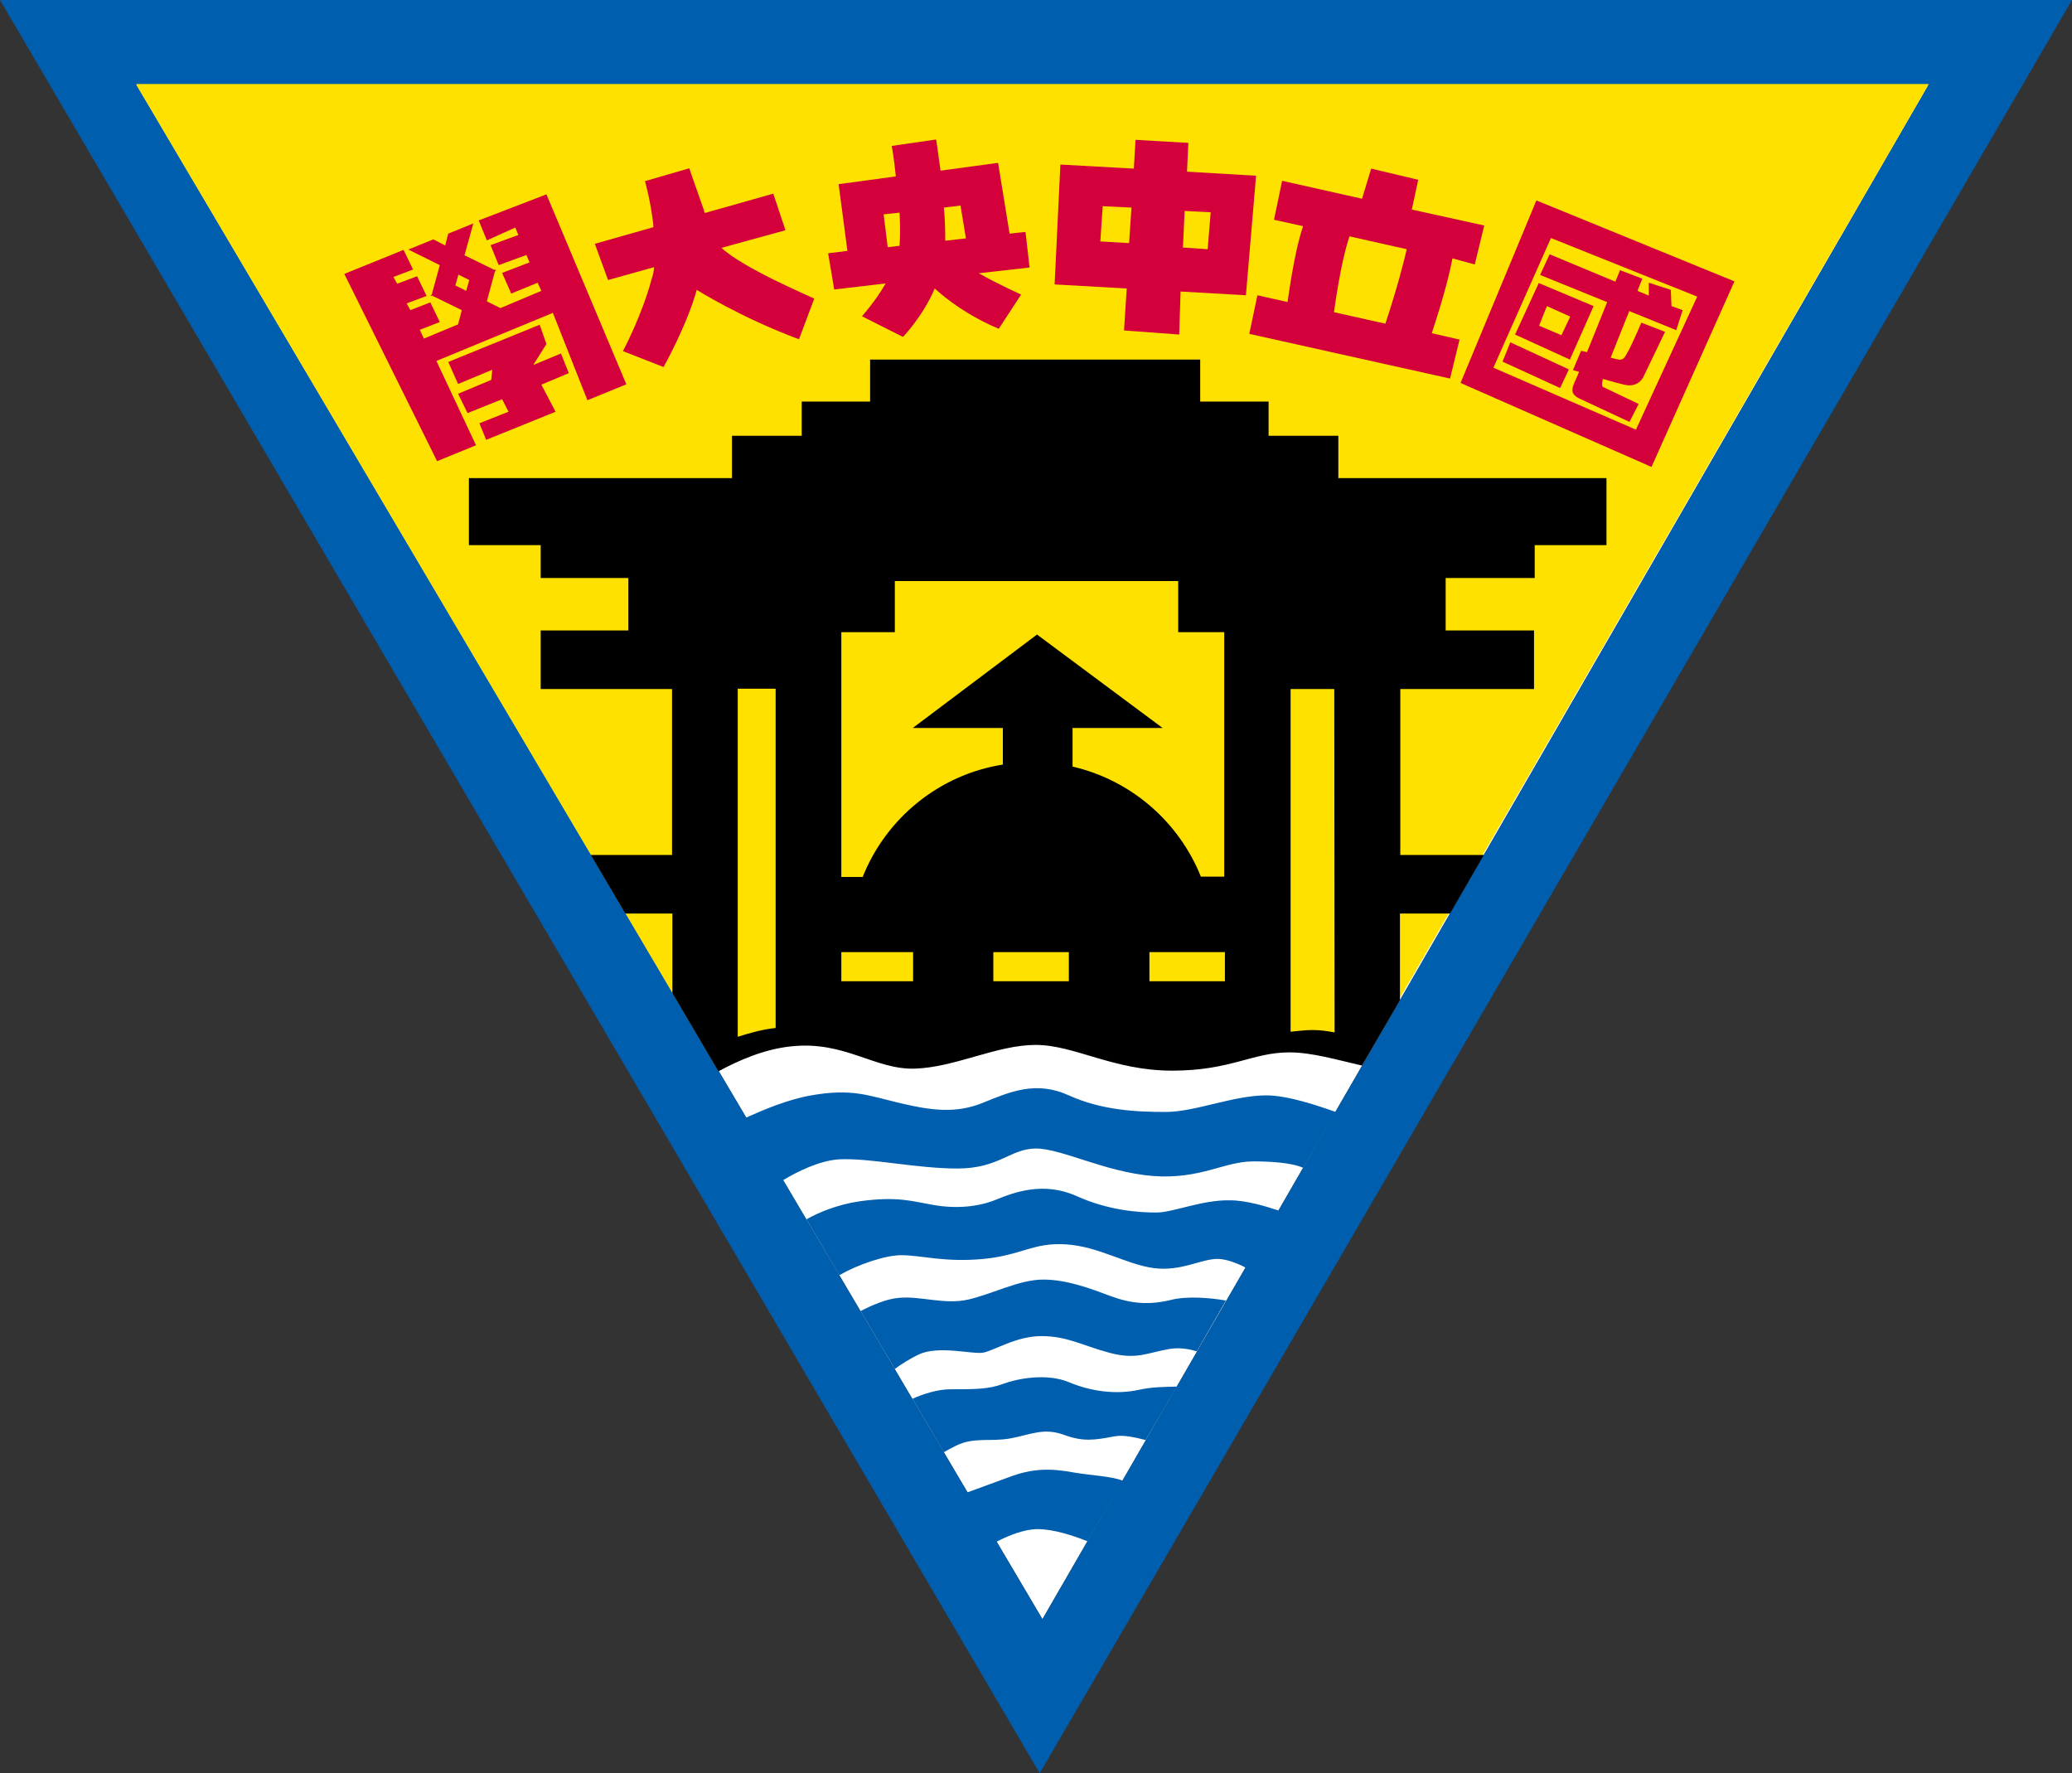 <?xml version="1.0" encoding="utf-8"?>
<!-- Generator: Adobe Illustrator 21.0.0, SVG Export Plug-In . SVG Version: 6.00 Build 0)  -->
<svg version="1.1" id="Layer_1" xmlns="http://www.w3.org/2000/svg" xmlns:xlink="http://www.w3.org/1999/xlink" x="0px" y="0px"
	 viewBox="0 0 612 523.7" style="enable-background:new 0 0 612 523.7;" xml:space="preserve">
<rect x="0" y="0" width="612" height="523.7" fill="#333333" stroke="none"/>
<style type="text/css">
	.st0{fill:#FFFFFF;}
	.st1{fill:#005EAE;}
	.st2{fill:#FFE100;}
	.st3{fill:#D4003B;}
</style>
<g>
	<path class="st0" d="M40.3,25.1h529.3L307.9,478.2L40.3,25.1z"/>
	<path class="st1" d="M0,0l307.1,523.7L612,0L0,0L0,0z M40.3,25.1h529.3L307.9,478.2L40.3,25.1z"/>
	<path class="st2" d="M40.3,25.1l171.8,291l0,0c5.7-3.1,13.5-6.6,21.7-7.4c15.8-1.6,30.5,5.9,42.3,5.5s18.9-8,30.3-8
		s22.3,9.4,39.6,9.4s26.6-6.3,37.6-6.3c6.5,0,13.6,2.7,18.6,4.9l0,0L569.7,24.8H40.3V25.1z"/>
	<path d="M413.6,252.5v-49h39.5v-17.3H427v-15.5h26.3V161h21.2v-19.8h-79.2v-12.5h-20.6v-10.1h-20.2v-12.4H257v12.4h-20.2v10.1
		h-20.6v12.5h-77.7V161h21.2v9.7h25.9v15.5h-25.9v17.3h38.8v49h-24l10.2,17.3h13.9v23.5l13.6,23.1c5.7-3.1,13.5-6.6,21.7-7.4
		c15.8-1.6,24.5,7,36.4,6.6c11.9-0.4,24.1-7,35.6-7c11.5,0,22.9,7.6,40.3,7.6c17.4,0,23.6-5.4,34.7-5.4c6.5,0,14,2.2,21.4,3.9
		l11.2-19.3v-25.6h14.8l10-17.3h-24.8V252.5z M229.1,303.6c-3.9,0.4-7.7,1.5-11.2,2.6V203.4h11.2V303.6z M269.7,289.8h-21.2v-8.6
		h21.2V289.8z M315.8,289.8h-22.4v-8.6h22.3v8.6H315.8z M361.8,289.8h-22.3v-8.6h22.3V289.8z M361.8,258.9h-7.1
		c-6.5-16.2-20.6-28.5-37.9-32.5V215h26.6l-37.1-27.6L269.6,215h26.6v10.8c-18.9,3-34.5,15.9-41.4,33.2h-6.3v-72.3h15.8v-15.1h83.7
		v15.1h13.6v72.3H361.8z M394.2,304.9c-2.2-0.4-4.3-0.7-6.5-0.7c-2.2,0-4.3,0.3-6.5,0.5V203.5h12.9L394.2,304.9L394.2,304.9z"/>
	<path class="st1" d="M297.9,436.3c-3.6,1.3-8.5,3.1-12.3,4.5l8.6,14.6c3.6-1.9,8.4-3.8,12.3-3.8c4.7,0,10.8,2,14.7,3.6l10.4-17.9
		c-3.1-1.3-8.9-1.5-14.3-2.4C310.3,433.6,304.9,433.6,297.9,436.3z M345.9,383.9c-6.5,1.6-11.9,1.1-17.8-1.1
		c-5.9-2.2-12.9-4.9-20-4.9c-7,0-15.1,4.3-22.1,5.9c-7,1.6-14-1.1-20.5-0.5c-3.8,0.3-8.2,2.3-11.3,3.9l10.1,17.1
		c2-1.5,4.6-3.1,7.1-4.3c5.9-2.7,15.6,0,18.9-0.5c3.2-0.5,9.7-4.9,17.3-4.9s11.9,2.7,20,4.9s11.3,0,17.8-1.1c3-0.5,5.8,0,8.1,0.7
		l8.6-15C357.7,383.3,350.6,382.7,345.9,383.9z M336.7,410.4c-7,1.6-14.6,0.5-21-2.2c-6.5-2.7-15.1-1.1-19.4,0.5
		c-4.3,1.6-8.1,1.6-15.6,1.6c-3.6,0-7.8,1.3-11.2,2.8l9.3,15.8c1.1-0.7,2.2-1.2,3.5-1.9c5.4-2.7,10.2-1.1,16.2-2.2
		c5.9-1.1,9.7-3.2,15.6-1.1c5.9,2.2,9.2,1.6,15.1,0.5c2.6-0.5,6.1,0.3,9.2,1.1l9.2-15.8C344.3,409.6,340.3,409.6,336.7,410.4z
		 M341.6,358.1c-4.9,0-14-0.5-23.7-4.9c-9.7-4.3-18.3-1.1-23.7,1.1c-5.4,2.2-11.9,2.7-18.3,1.6c-6.5-1.1-10.8-2.7-22.1-1.1
		c-6.2,0.9-11.9,3.2-15.6,5.3l9.7,16.5c5.4-3.1,13.5-5.9,18.3-5.9c5.9,0,12.9,2.2,24.3,1.1c11.3-1.1,14.6-4.9,24.3-4.3
		s17.8,5.9,25.9,7s14-2.7,18.9-2.7c2.6,0,5.9,1.3,8.6,2.7l9.7-16.9c-3.9-1.3-9.7-3.1-14.6-3.1C355.1,354.3,346.5,358.1,341.6,358.1z
		 M374,323.5c-9.7,0-21,4.9-29.7,4.9s-18.9-0.5-28.6-4.9s-17.3-1.1-25.4,2.2s-15.6,2.2-24.8,0c-9.2-2.2-14-4.3-25.9-2.2
		c-6.9,1.2-14.2,4.3-19.3,6.6l10.9,18.5c4.3-2.6,10.8-5.8,16.5-6.2c9.2-0.5,22.7,2.7,35.1,2.7c12.4,0,15.6-5.9,23.2-5.9
		c7.6,0,20.5,7,34.5,8.1c14,1.1,21-4.3,29.7-4.3c4.6,0,11.2,0.3,14.7,1.9l9.6-16.5C388.9,326.4,380.2,323.5,374,323.5z"/>
	<g>
		<g>
			<path class="st3" d="M101.7,80.9l27.4,55.3l11.5-4.7l-11.7-24.9l34.4-14.2l10.2,25.8l11.5-4.7l-23.6-56.1l-20,7.7l2.4,5.9
				l8.4-3.8l0.9,2.2l-8.2,3l2.4,5.9l8.2-3l0.9,2.2l-8.1,3.1l2.7,6.1l7.8-3.2l1.1,2.4l-12.1,5.1l-4-2l2.4-8.9l0.4-0.1l-0.3-0.1
				l0.1-0.3l-0.4,0.1l-8.8-4.3l2.6-9.4l-7.4,3l-0.9,3.5l-3.5-1.8l-7.4,3l9.3,4.6l-2.4,8.8L127,87l0.3,0.1l-0.1,0.3l0.4-0.1l8.8,4.3
				l-1.1,4.2l-10.1,4.2l-1.2-2.6l5.9-2.3l-2.8-5.8l-5.9,2.3l-1.1-2l5.9-2.2l-2.8-5.8l-5.9,2.2l-1.1-2l5.8-2.2l-2.8-5.8L101.7,80.9z
				 M137.7,85.9l-3.2-1.6l0.9-3.2l3.2,1.6L137.7,85.9z"/>
			<polygon class="st3" points="132.4,106.9 135.3,113.4 145.4,109.2 145.1,112.2 135.3,116.3 138.1,122 148.3,117.9 150.2,121.6 
				141.6,125 143.6,129.9 164.1,121.6 159.9,113.6 168,110.2 165.7,104.4 157.5,107.8 161.4,101.6 159.4,95.9 			"/>
		</g>
		<path class="st3" d="M213.1,73.2L232,68l-3.6-10.8l-20.2,5.7c-0.1-0.3-0.3-0.5-0.3-0.9c-2.2-6.1-4.3-12.3-4.3-12.3l-13.1,3.8
			c0,0,1.6,5.5,2.4,12.3c0,0.4,0.1,0.9,0.1,1.3l-17.3,4.9l3.9,10.7l13.6-3.8c-0.1,1.2-0.3,2.3-0.7,3.4c-2.8,10.7-8.5,21.4-8.5,21.4
			l12,4.7c0,0,6.9-12.3,9.8-22.8c0,0,12.8,8.1,30.2,14.6l4.5-12C240.6,88.1,219.7,79.4,213.1,73.2z"/>
		<path class="st3" d="M304.1,79l-1.2-10.5l-4.7,0.5l-3.4-20.9l-17,2.3c-0.7-5.4-1.3-9.2-1.3-9.2l-13.1,1.9c0,0,0.7,3.9,1.2,9
			l-16.9,2.3l2.6,19.7l-5.7,0.7l1.8,10.7l15.2-1.8c-3.1,5.4-7,9.7-7,9.7l12.1,6.1c0,0,5.8-5.9,9.4-14.3c3.5,3.2,9.7,8,18.9,11.9
			l6.6-10.1c0,0-7.1-3.2-12.5-6.3L304.1,79z M265.7,72.6l-3.5,0.4l-1.2-9.7l4.7-0.5C265.9,66.4,265.9,69.9,265.7,72.6z M283.7,60.7
			l1.6,9.7l-6.1,0.7c0-3.2-0.1-6.6-0.4-9.8L283.7,60.7z"/>
		<path class="st3" d="M371,51.9l-20.4-1.2l0.4-8.5l-15.6-0.9l-0.5,8.5l-21.7-1.2L311.5,84l21.3,1.2L332,97.6l16.3,1.2l0.4-12.7
			l19.3,1.1L371,51.9z M325,71.3l0.7-10.4l8.5,0.4l-0.7,10.5L325,71.3z M356.7,73.6l-7.3-0.5l0.5-10.8l7.7,0.4L356.7,73.6z"/>
		<path class="st3" d="M435.6,78.1l2.8-11.5L417,61.9l1.9-8.8L405,49.8l-2.7,8.9l-23.6-5.3l-2.4,11.5l8.6,1.9
			c-1.1,3.1-2.8,9.6-4.6,22.4l-8.9-2L369,98.6l59.3,13.2l2.8-11.5l-8.2-1.9c3.8-11.5,5.4-18.3,6.1-22.1L435.6,78.1z M409.2,95.6
			l-15.2-3.4c1.8-12.7,3.5-19.2,4.6-22.4l16.9,3.8C414.6,77.5,412.9,84.3,409.2,95.6z"/>
		<path class="st3" d="M453.8,59.2l-22.4,53.9l56.4,24.8l24.5-54.8L453.8,59.2z M483.2,126.9l-42.1-18.3l17-38.3l43.2,17.3
			L483.2,126.9z"/>
		<polygon class="st3" points="457.7,75.1 454.9,81.2 495.1,97.5 497,91.6 493.7,90.4 493.5,85.6 487,83.5 487,87.3 		"/>
		<path class="st3" d="M454.5,83.6l-7,15.2l16.2,7.4l7-15.8L454.5,83.6z M461.2,99l-6.6-2.8l2.3-5.8l6.9,3.1L461.2,99z"/>
		<polygon class="st3" points="446.1,101.1 463.4,109.1 460.8,114.6 443.8,106.8 		"/>
		<path class="st3" d="M478.5,79.8c0,0-11.1,27.6-12.5,31c-1.5,3.4-2.8,5.3,0.5,6.9c2.3,1.1,14.8,6.9,14.8,6.9l2.7-5.3l-10.5-5
			c0,0-0.9-0.1,0.4-3.8c1.2-3.6,11.2-28.2,11.2-28.2L478.5,79.8z"/>
		<path class="st3" d="M484.8,95.3l7,2.7l-6.2,12.9c0,0-1.3,3.8-5.9,2.7c-4.6-1.1-15.1-4.3-15.1-4.3l2.4-5.7c0,0,8.4,1.9,10.2,2.4
			c1.9,0.5,2.4,0.3,3.5-1.9C481.9,102.1,484.8,95.3,484.8,95.3z"/>
	</g>
</g>
</svg>
